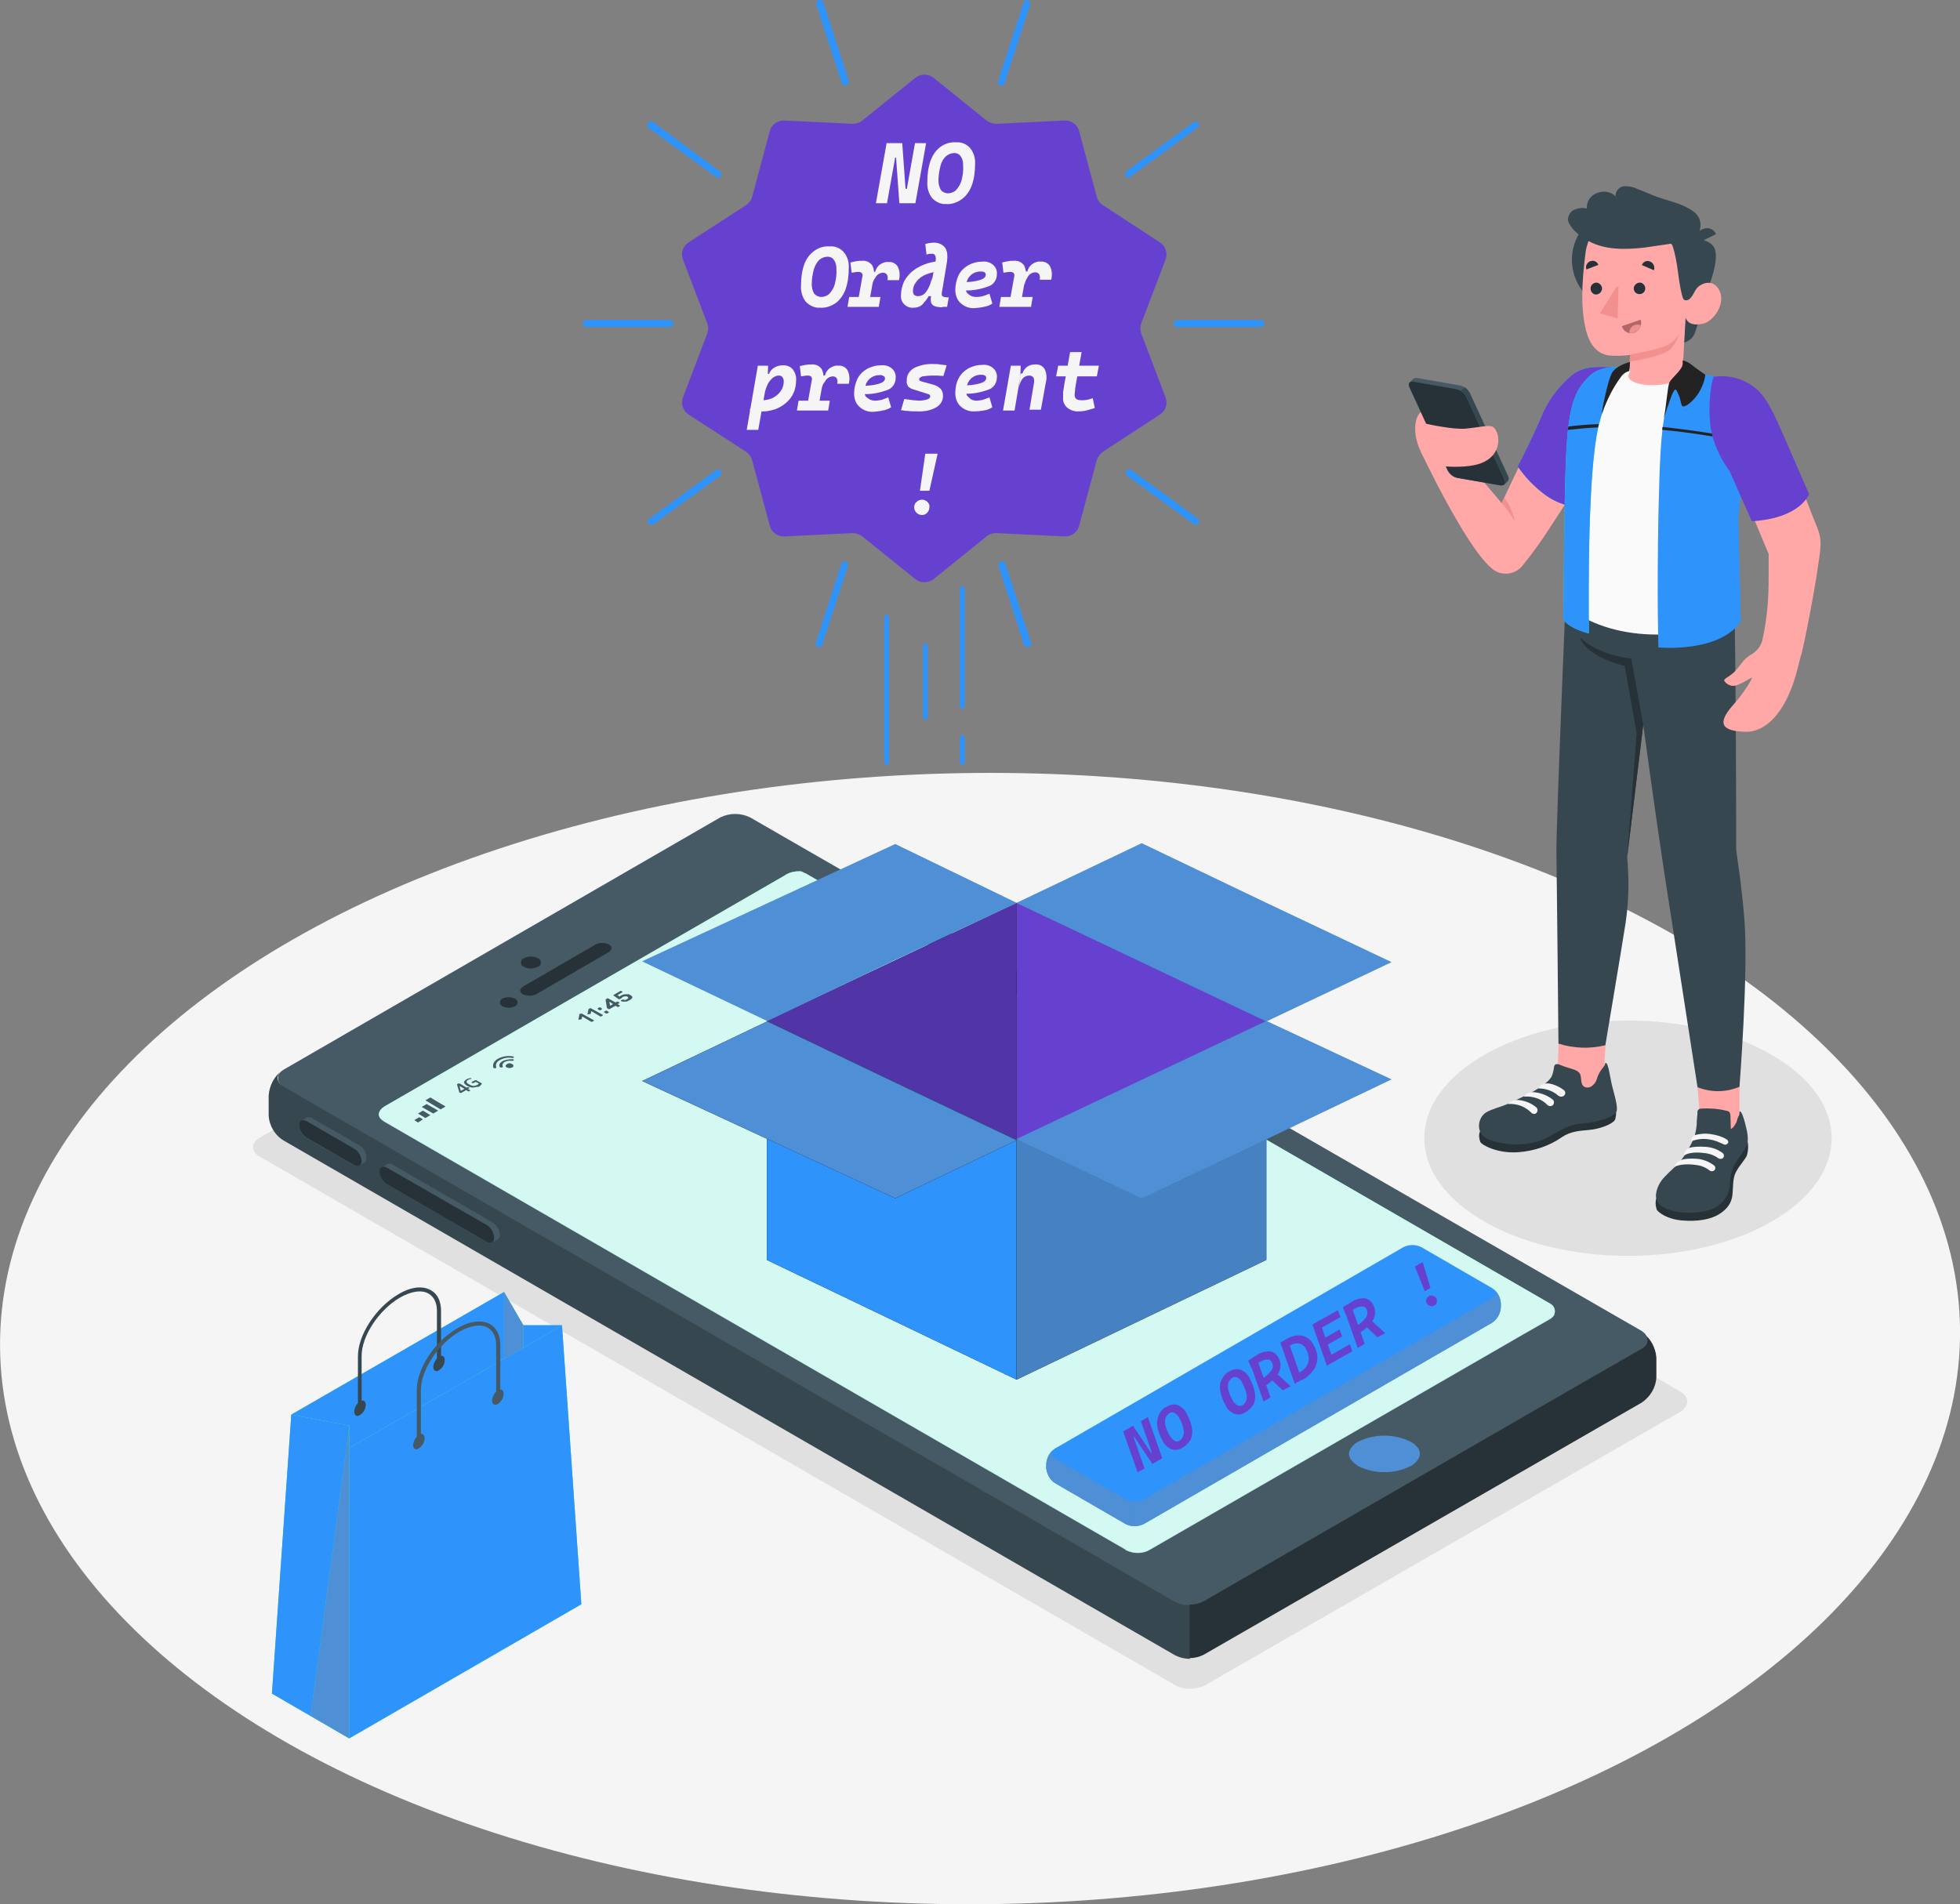 <?xml version="1.0" encoding="utf-8"?>
<!-- Generator: Adobe Illustrator 23.1.0, SVG Export Plug-In . SVG Version: 6.00 Build 0)  -->
<svg version="1.1" id="Layer_1" xmlns="http://www.w3.org/2000/svg" xmlns:xlink="http://www.w3.org/1999/xlink" x="0px" y="0px"
	 viewBox="0 0 476.4 462.9" style="enable-background:new 0 0 476.4 462.9;" xml:space="preserve">
<rect x="0" y="0" width="476.4" height="462.9" fill="#808080" stroke="none"/>
<style type="text/css">
	.st0{fill:#F5F5F5;}
	.st1{fill:#E0E0E0;}
	.st2{fill:#455A64;}
	.st3{fill:#37474F;}
	.st4{fill:#4E8FD6;}
	.st5{fill:#263238;}
	.st6{fill:#27DEBF;}
	.st7{opacity:0.8;fill:#FFFFFF;enable-background:new    ;}
	.st8{fill:#2F93FC;}
	.st9{opacity:0.9;fill:#4E8FD6;enable-background:new    ;}
	.st10{opacity:0.8;fill:#6641CF;enable-background:new    ;}
	.st11{fill:#6641CF;}
	.st12{opacity:0.6;}
	.st13{fill:#FFA8A7;}
	.st14{fill:#F28F8F;}
	.st15{fill:#FAFAFA;}
	.st16{fill:#B16668;}
	.st17{fill:#232323;}
	.st18{opacity:0.45;fill:#6641CF;enable-background:new    ;}
</style>
<g>
	<g id="Character">
		
			<ellipse id="Floor" transform="matrix(1 -9.250113e-03 9.250113e-03 1 -2.999 2.217)" class="st0" cx="238.2" cy="325.4" rx="238.2" ry="137.5"/>
		<path id="Shadow" class="st1" d="M409.9,339.8c0-0.1-0.1-0.2-0.2-0.3c0-0.1-0.1-0.1-0.1-0.2c0-0.1-0.1-0.1-0.2-0.2
			c-0.1-0.1-0.1-0.1-0.2-0.2c-0.2-0.2-0.4-0.3-0.6-0.5L185.9,210c-2.3-1.1-4.9-1.1-7.2,0L62.9,276.7c-0.1,0.1-0.3,0.2-0.4,0.3
			l-0.1,0.1c-0.2,0.2-0.4,0.4-0.6,0.7c0,0.1-0.1,0.1-0.1,0.2c0,0.1-0.1,0.2-0.1,0.3c0,0.1,0,0.1-0.1,0.2c0,0.1,0,0.2,0,0.4
			c0,0.1,0,0.2,0,0.3c0,0.1,0,0.2,0.1,0.3c0,0.1,0.1,0.2,0.1,0.3c0.3,0.5,0.7,1,1.3,1.3l222.7,128.6c0.7,0.4,1.4,0.6,2.1,0.7
			c1,0.2,1.9,0.2,2.9,0c0.2,0,0.3-0.1,0.5-0.1c0.4-0.1,0.9-0.2,1.3-0.4c0.1-0.1,0.3-0.1,0.4-0.2l115.9-66.7
			C410,341.9,410.4,340.8,409.9,339.8z"/>
		<ellipse id="Shadow-2" class="st1" cx="395.7" cy="276.7" rx="49.5" ry="28.6"/>
		<g id="Mobile">
			<path class="st2" d="M400.2,325c0-0.1-0.1-0.2-0.1-0.3l-0.1-0.2c0-0.1-0.1-0.1-0.1-0.2l-0.2-0.2c-0.2-0.2-0.4-0.3-0.6-0.5
				L182.3,198.7c-2.3-1.1-4.9-1.1-7.2,0L69,260c-0.2,0.1-0.3,0.2-0.4,0.3l-0.2,0.1c-0.2,0.2-0.4,0.4-0.6,0.7c0,0.1-0.1,0.1-0.1,0.2
				c-0.1,0.1-0.1,0.2-0.1,0.3c0,0.1,0,0.1,0,0.2c0,0.1,0,0.2,0,0.4c0,0.1,0,0.2,0,0.3c0,0.1,0,0.2,0.1,0.3c0,0.1,0.1,0.2,0.1,0.3
				c0.3,0.5,0.7,1,1.2,1.3l216.6,125.1c0.7,0.4,1.4,0.6,2.1,0.7c1,0.2,1.9,0.2,2.9,0c0.2,0,0.3,0,0.5-0.1c0.4-0.1,0.9-0.2,1.3-0.4
				l0.4-0.2L399,327.9C400.3,327.1,400.8,326,400.2,325z M376.9,320.6l-6.8,3.9l-90.5,52.2c-1.6,1-3.6,1.1-5.4,0.4
				c-0.3-0.1-0.5-0.2-0.7-0.4l-171.8-99.2l-8.3-4.8c-0.3-0.2-0.6-0.4-0.8-0.6c-0.9-0.9-0.6-2.1,0.8-2.9l97.2-56.2
				c1.1-0.7,2.4-1.1,3.8-1c0.3,0,0.6,0.1,0.9,0.3c0.2,0.1,0.3,0.1,0.5,0.2L376.9,317c1,0.6,1.3,1.8,0.8,2.8
				C377.5,320.1,377.2,320.4,376.9,320.6L376.9,320.6z"/>
			<path class="st3" d="M68.5,260.3c-1.9,1.4-3,3.6-3.2,6v4.8c0.1,2.5,1.5,4.9,3.7,6.2l216.6,125.1c0.8,0.4,1.7,0.7,2.6,0.8
				c0.3,0,0.6,0.1,1,0.1l0,0v-13.1l0,0c-0.5,0-1,0-1.5-0.1c-0.8-0.1-1.5-0.4-2.1-0.7L69,264.2C67.1,263.1,67,261.4,68.5,260.3z"/>
			<path class="st4" d="M342.9,350.5c-4-2-8.8-2-12.8,0c-0.8,0.4-1.4,1-1.9,1.8c-1.1,2,1,3.5,1.9,4.1c4,2,8.8,2,12.8,0
				c0.8-0.4,1.4-1,1.9-1.8C345.9,352.5,343.8,351,342.9,350.5z"/>
			<path class="st5" d="M130.8,235c0.6-0.2,0.8-0.8,0.6-1.4c-0.1-0.3-0.3-0.5-0.6-0.6c-1.1-0.6-2.4-0.6-3.5,0
				c-0.6,0.2-0.8,0.8-0.6,1.4c0.1,0.3,0.3,0.5,0.6,0.6C128.3,235.6,129.6,235.6,130.8,235z"/>
			<path class="st5" d="M125.2,244.6c0.5-0.2,0.7-0.8,0.5-1.3c-0.1-0.2-0.3-0.4-0.5-0.5c-1-0.5-2.1-0.5-3.1,0
				c-0.5,0.2-0.7,0.8-0.5,1.3c0.1,0.2,0.3,0.4,0.5,0.5C123.1,245.1,124.3,245.1,125.2,244.6z"/>
			<path class="st5" d="M130.5,241.6l17.4-10.1c0.9-0.6,1-1.4,0.1-1.9c-1.1-0.5-2.3-0.5-3.4,0.1l-17.4,10.1c-1,0.6-1,1.4-0.1,1.9
				C128.2,242.2,129.5,242.2,130.5,241.6z"/>
			<path class="st5" d="M399.4,324.1c1.5,1.2,1.3,2.8-0.5,3.8l-106.2,61.3c-1.1,0.6-2.3,0.9-3.6,0.9v13c1.2,0,2.5-0.3,3.6-0.9
				L399,341c2.1-1.4,3.5-3.7,3.6-6.2V330C402.4,327.7,401.3,325.5,399.4,324.1z"/>
			<path class="st2" d="M119.6,297.1c1.1,0.7,1.8,1.8,1.9,3.1c0,0.4-0.2,0.8-0.5,1.1c-0.2,0.1-1.1,0.6-1.3,0.8
				c-0.4,0.2-1,0.1-1.3-0.1l-24.2-14c-1.1-0.7-1.8-1.8-1.9-3.1c0-0.4,0.1-0.8,0.5-1.1l1.3-0.8c0.4-0.2,1-0.1,1.3,0.1L119.6,297.1z"
				/>
			<path class="st5" d="M118.3,297.8l-24.2-13.9c-1-0.6-1.9-0.2-1.9,0.9c0.1,1.3,0.8,2.4,1.9,3.1l24.2,14c1,0.6,1.8,0.2,1.8-0.9
				C120.1,299.7,119.4,298.5,118.3,297.8z"/>
			<path class="st2" d="M87.3,278.4c1.1,0.7,1.8,1.8,1.8,3.1c0,0.4-0.2,0.9-0.5,1.1c-0.2,0.1-1.1,0.6-1.3,0.8
				c-0.4,0.2-1,0.1-1.3-0.1l-11.4-6.6c-1.1-0.7-1.8-1.8-1.9-3.1c0-0.4,0.1-0.8,0.5-1.1c0.2-0.1,1.1-0.6,1.3-0.8
				c0.4-0.2,1-0.1,1.3,0.1L87.3,278.4z"/>
			<path class="st5" d="M86,279.2l-11.4-6.6c-1-0.6-1.9-0.2-1.9,0.9c0.1,1.3,0.8,2.4,1.9,3.1l11.4,6.6c1,0.6,1.9,0.2,1.9-0.9
				C87.8,281,87.1,279.8,86,279.2z"/>
		</g>
		<g id="Window">
			<path class="st6" d="M376.9,320.5l-6.8,3.9l-90.5,52.2c-0.2,0.1-0.5,0.3-0.7,0.4c-1.5,0.6-3.2,0.6-4.7,0
				c-0.3-0.1-0.5-0.2-0.7-0.4l-171.8-99.2l-8.3-4.8c-0.3-0.2-0.6-0.4-0.8-0.6c-0.9-0.9-0.6-2.1,0.8-3l97.2-56.1
				c1.1-0.8,2.4-1.1,3.8-1.1c0.3,0,0.6,0.1,0.9,0.3c0.2,0.1,0.3,0.1,0.5,0.2L376.9,317c1,0.6,1.3,1.9,0.7,2.8
				C377.4,320.1,377.2,320.3,376.9,320.5z"/>
			<path class="st7" d="M376.9,320.5l-6.8,3.9l-90.5,52.2c-0.2,0.1-0.5,0.3-0.7,0.4c-1.5,0.6-3.2,0.6-4.7,0
				c-0.3-0.1-0.5-0.2-0.7-0.4l-171.8-99.2l-8.3-4.8c-0.3-0.2-0.6-0.4-0.8-0.6c-0.9-0.9-0.6-2.1,0.8-3l97.2-56.1
				c1.1-0.8,2.4-1.1,3.8-1.1c0.3,0,0.6,0.1,0.9,0.3c0.2,0.1,0.3,0.1,0.5,0.2L376.9,317c1,0.6,1.3,1.9,0.7,2.8
				C377.4,320.1,377.2,320.3,376.9,320.5z"/>
			<path class="st2" d="M113.9,265.3c0,0-0.1,0-0.1,0l-0.5-0.3l-1.2,0.7c-0.1,0-0.1,0-0.2,0l-0.2-0.1l-0.1-0.1v-0.1l-0.5-1.7
				c0,0,0,0,0-0.1c0,0,0,0,0.1-0.1l0.2-0.1c0,0,0.1,0,0.1,0c0,0,0.1,0,0.2,0l1.7,1l0.3-0.1c0,0,0.1,0,0.1,0c0.1,0,0.1,0,0.1,0
				l0.1,0.1c0.1,0,0.1,0.1,0.1,0.1s0,0-0.1,0.1l-0.3,0.1l0.5,0.3c0.1,0,0.1,0.1,0.1,0.1s0,0-0.1,0.1l-0.2,0.1
				C114,265.4,114,265.4,113.9,265.3z M112.9,264.7l-1.2-0.7l0.3,1.2L112.9,264.7z"/>
			<path class="st2" d="M115,264.4c-0.5,0-1-0.2-1.4-0.4c-0.5-0.3-0.7-0.5-0.8-0.8s0.2-0.5,0.6-0.8c0.2-0.1,0.3-0.2,0.5-0.2
				c0.2-0.1,0.3-0.1,0.5-0.1c0,0,0.1,0,0.1,0l0,0l0.1,0.2c0,0,0,0,0,0h-0.1c-0.3,0-0.5,0.1-0.7,0.2c-0.3,0.2-0.4,0.3-0.4,0.5
				s0.2,0.4,0.6,0.6c0.3,0.2,0.6,0.3,1,0.4c0.3,0,0.6-0.1,0.9-0.2l0.3-0.2c0.1,0,0.1-0.1,0.2-0.2l-0.8-0.4l-0.5,0.3c0,0-0.1,0-0.1,0
				c-0.1,0-0.1,0-0.2,0l-0.1-0.1c0,0-0.1-0.1-0.1-0.1s0,0,0.1-0.1l0.8-0.4c0.1,0,0.1,0,0.2,0c0.1,0,0.1,0,0.2,0.1l1.1,0.6l0.1,0.1
				c0,0,0,0,0,0.1c-0.1,0.2-0.3,0.4-0.7,0.7C115.9,264.2,115.4,264.3,115,264.4z"/>
			<path class="st2" d="M124.5,258.7c0.4,0.2,0.4,0.6,0,0.8c-0.4,0.2-0.9,0.2-1.3,0c-0.4-0.2-0.4-0.5,0-0.8
				C123.6,258.4,124.1,258.4,124.5,258.7z"/>
			<path class="st2" d="M122.1,258c-0.7,0.4-0.9,1-0.6,1.4c0.1,0.1,0.2,0.2,0.4,0.1l0,0c0.2,0,0.4-0.1,0.3-0.3c-0.2-0.4,0-0.7,0.4-1
				c0.5-0.3,1.2-0.4,1.8-0.3c0.2,0,0.4,0,0.5-0.2l0,0c0-0.1-0.1-0.2-0.3-0.2C123.7,257.5,122.8,257.6,122.1,258z"/>
			<path class="st2" d="M121,257.4c-1,0.6-1.3,1.4-1.1,2.1c0,0.1,0.2,0.2,0.4,0.2l0,0c0.2,0,0.4-0.1,0.3-0.3
				c-0.2-0.6,0.1-1.3,0.9-1.7c0.9-0.5,2-0.7,3-0.5c0.2,0,0.4,0,0.4-0.2l0,0c0-0.1-0.1-0.2-0.3-0.2
				C123.4,256.6,122.1,256.8,121,257.4z"/>
			<path class="st2" d="M140.7,247.9c0,0-0.1,0-0.1,0c0,0,0,0,0-0.1l0.2-1v-0.1c0,0,0,0,0-0.1l0.4-0.2c0,0,0.1,0,0.1,0
				c0,0,0.1,0,0.1,0l2.9,1.6c0,0,0,0,0.1,0.1c0,0,0,0-0.1,0.1l-0.4,0.2c-0.1,0-0.2,0-0.2,0l-2.2-1.3l-0.1,0.6c0,0,0,0-0.1,0.1h-0.1
				L140.7,247.9z"/>
			<path class="st2" d="M142.9,246.6c0,0-0.1,0-0.1,0c0,0,0,0,0-0.1l0.2-1c0,0,0,0,0-0.1c0,0,0,0,0.1-0.1l0.3-0.2c0.1,0,0.2,0,0.2,0
				l2.9,1.6c0,0,0,0,0,0.1c0,0,0,0.1,0,0.1l-0.4,0.2c0,0-0.1,0-0.1,0c0,0-0.1,0-0.1,0l-2.2-1.3l-0.1,0.6l-0.1,0.1h-0.1L142.9,246.6z
				"/>
			<path class="st2" d="M145.7,244.9c0,0,0.1,0,0.1,0h0.1l0.4,0.3c0,0,0,0,0,0.1c0,0,0,0.1,0,0.1l-0.4,0.2c-0.1,0-0.2,0-0.2,0
				l-0.4-0.3c0,0,0,0,0-0.1s0-0.1,0-0.1L145.7,244.9z M147.3,245.7c0.1,0,0.2,0,0.2,0l0.4,0.3c0,0,0.1,0,0.1,0.1c0,0,0,0.1-0.1,0.1
				l-0.4,0.2c0,0-0.1,0-0.1,0h-0.1l-0.4-0.3c0,0-0.1,0-0.1-0.1c0,0,0-0.1,0.1-0.1L147.3,245.7z"/>
			<path class="st2" d="M150.3,244.8c0,0-0.1,0-0.1,0c0,0-0.1,0-0.1,0l-0.5-0.3l-1.4,0.8H148h-0.1l-0.3-0.2c0,0-0.1,0-0.1-0.1v-0.1
				l-0.3-1.8c0-0.1,0-0.1,0.1-0.2l0.3-0.2c0,0,0.1,0,0.1,0c0,0,0.1,0,0.1,0l1.8,1l0.4-0.2c0,0,0.1,0,0.1,0h0.1l0.3,0.2
				c0,0,0,0,0.1,0.1c0,0,0,0.1-0.1,0.1l-0.4,0.2l0.5,0.3c0,0,0.1,0,0.1,0.1s0,0-0.1,0.1L150.3,244.8z M149,244.1l-0.9-0.6l0.2,1
				L149,244.1z"/>
			<path class="st2" d="M149.1,242C149.1,242,149.1,242,149.1,242c0-0.1,0-0.1,0-0.1l1.7-1c0,0,0.1,0,0.1,0c0,0,0.1,0,0.1,0l0.3,0.2
				c0,0,0.1,0.1,0,0.1c0,0,0,0,0,0l-1.2,0.7l0.5,0.4c0-0.1,0.1-0.1,0.2-0.2l0.2-0.1c0.2-0.1,0.3-0.2,0.5-0.2
				c0.2-0.1,0.4-0.1,0.6-0.1c0.2,0,0.4,0,0.6,0c0.2,0,0.4,0.1,0.5,0.2c0.2,0.1,0.3,0.2,0.4,0.3c0.1,0.1,0.1,0.2,0.1,0.3
				c0,0.1-0.1,0.2-0.2,0.3c-0.1,0.1-0.2,0.2-0.4,0.3c-0.2,0.1-0.4,0.2-0.6,0.3c-0.2,0.1-0.4,0.1-0.6,0.1c-0.2,0-0.3,0-0.5,0
				c-0.1,0-0.3-0.1-0.4-0.1c0,0-0.1,0-0.1-0.1c0,0,0,0,0-0.1l0.4-0.2c0,0,0.1,0,0.1,0h0.1c0.1,0,0.2,0,0.3,0.1h0.2l0.2-0.1l0.2-0.1
				c0.2-0.1,0.3-0.2,0.3-0.3s-0.1-0.2-0.2-0.3c-0.1-0.1-0.3-0.1-0.5-0.1c-0.2,0-0.4,0.1-0.5,0.1c-0.1,0-0.1,0.1-0.2,0.1
				c0,0-0.1,0.1-0.1,0.1c0,0,0,0.1-0.1,0.1c0,0,0,0.1-0.1,0.1l-0.4,0.2h-0.1c0,0-0.1,0-0.1,0L149.1,242z"/>
			<polygon class="st2" points="101.6,272.9 100.7,272.3 101.9,271.6 102.8,272.1 			"/>
			<polygon class="st2" points="103.4,271.8 101.6,270.7 102.8,270 104.6,271.1 			"/>
			<polygon class="st2" points="105.3,270.7 102.5,269.1 103.7,268.4 106.5,270 			"/>
			<polygon class="st2" points="107.1,269.7 103.4,267.5 104.6,266.8 108.3,269 			"/>
			<path class="st2" d="M190.3,218.2c-0.2,0-0.5,0-0.7,0.1l-4.6,2.6c-0.3,0.2-0.2,0.5,0.2,0.7l1.7,1c0.2,0.1,0.5,0.2,0.8,0.2
				c0.1,0,0.2,0,0.4,0c0.1,0,0.2,0,0.4-0.1l4.6-2.6c0.3-0.2,0.2-0.5-0.2-0.7l-1.7-1C190.9,218.3,190.6,218.2,190.3,218.2z
				 M187.6,222.7c-0.1,0-0.2-0.1-0.4-0.1l-1.7-1c-0.3-0.2-0.4-0.4-0.1-0.6l4.6-2.6c0.1,0,0.1-0.1,0.2-0.1h0.1c0.1,0,0.2,0.1,0.3,0.1
				l1.7,1c0.3,0.2,0.4,0.4,0.1,0.5l-4.6,2.6C187.8,222.7,187.7,222.7,187.6,222.7z"/>
			<path class="st2" d="M186.6,220.7l2,1.1l-0.7,0.4c-0.1,0-0.2,0-0.2,0l-1.5-0.9c-0.2-0.1-0.3-0.3-0.1-0.4L186.6,220.7z"/>
			<polygon class="st2" points="186.9,220.5 187.8,220 189.8,221.2 188.9,221.7 			"/>
			<polygon class="st2" points="188.1,219.9 189,219.4 191,220.5 190.1,221 			"/>
			<path class="st2" d="M190.3,218.7l1.4,0.8c0.3,0.2,0.2,0.4-0.1,0.6l-0.3,0.2l-2-1.1l0.7-0.4C190.1,218.7,190.2,218.7,190.3,218.7
				z"/>
			<path class="st2" d="M191.3,218.3c0.3,0,0.6,0.1,0.9,0.2l0.3,0.2c0.4,0.2,0.5,0.4,0.4,0.5l-0.2,0.1l-1.6-0.9L191.3,218.3z"/>
			<polygon class="st2" points="178.6,225.9 182.1,222.8 184,225.5 181.6,224.8 			"/>
		</g>
		<path class="st8" d="M254.3,355.9v0.9c0.1,1.5,0.9,3,2.2,3.8l17.1,9.9c1.4,0.7,3,0.7,4.4,0l84.6-48.9c1.3-0.8,2.1-2.3,2.2-3.8
			v-0.9c-0.1-1.5-0.9-3-2.2-3.8l-17.1-9.9c-1.4-0.7-3-0.7-4.4,0l-84.6,48.9C255.2,352.9,254.4,354.3,254.3,355.9z"/>
		<path class="st4" d="M362.9,313.3c0.9,0.7,0.8,1.7-0.3,2.3l-84.6,48.9c-0.7,0.4-1.4,0.5-2.2,0.5v6c0.8,0,1.5-0.2,2.2-0.5
			l84.6-48.9c1.3-0.8,2.1-2.3,2.2-3.8V317C364.8,315.5,364.1,314.2,362.9,313.3z"/>
		<path class="st4" d="M256.2,352.3c-1.1,0.9-1.8,2.2-1.9,3.6v0.9c0.1,1.5,0.9,3,2.2,3.8l17.1,9.9c0.7,0.4,1.4,0.5,2.2,0.5V365
			c-0.8,0-1.5-0.2-2.2-0.5l-17.2-9.9C255.4,354,255.3,353,256.2,352.3z"/>
		<polygon class="st8" points="84.9,422.6 76.3,411.3 66.1,411.7 		"/>
		<polygon class="st6" points="84.9,422.6 141.3,390 136.6,322.2 84.9,352 		"/>
		<polygon class="st8" points="84.9,422.6 141.3,390 136.6,322.2 84.9,352 		"/>
		<polygon class="st6" points="84.9,352 84.9,346.6 70.8,343.9 122.5,314.1 127.2,322.2 136.6,322.2 		"/>
		<polygon class="st8" points="84.9,352 84.9,346.6 70.8,343.9 122.5,314.1 127.2,322.2 136.6,322.2 		"/>
		<polygon class="st6" points="122.5,314.1 122.5,330.4 127.2,327.6 127.2,322.2 		"/>
		<polygon class="st4" points="122.5,314.1 122.5,330.4 127.2,327.6 127.2,322.2 		"/>
		<polygon class="st6" points="136.6,322.2 127.2,322.2 127.2,327.6 		"/>
		<polygon class="st8" points="136.6,322.2 127.2,322.2 127.2,327.6 		"/>
		<polygon class="st6" points="70.8,343.9 66.1,411.7 84.9,422.6 84.9,352 84.9,346.6 		"/>
		<polygon class="st8" points="70.8,343.9 66.1,411.7 84.9,422.6 84.9,352 84.9,346.6 		"/>
		<polygon class="st6" points="84.9,346.6 75.5,417.1 84.9,422.6 		"/>
		<polygon class="st4" points="84.9,346.6 75.5,417.1 84.9,422.6 		"/>
		<path class="st3" d="M86.1,343.2c0,0.9,0.7,1.3,1.4,0.8c0.9-0.6,1.4-1.5,1.4-2.5c0-0.9-0.6-1.3-1.4-0.8
			C86.7,341.2,86.1,342.2,86.1,343.2z"/>
		<path class="st3" d="M105.3,332.3c0,0.9,0.7,1.3,1.4,0.8c0.9-0.6,1.4-1.5,1.4-2.5c0-0.9-0.7-1.3-1.4-0.8
			C105.9,330.4,105.4,331.3,105.3,332.3z"/>
		<path class="st3" d="M87.5,342.1c-0.3,0-0.5-0.2-0.5-0.5v-11.9c0-5.2,4.4-11.9,9.9-15.1c3-1.8,5.9-2.1,7.9-0.9
			c1.6,0.9,2.4,2.7,2.4,5v12c0,0.3-0.2,0.5-0.5,0.5s-0.5-0.2-0.5-0.5v-12c0-2-0.7-3.4-2-4.2c-1.7-1-4.2-0.6-6.9,0.9
			c-5.2,3-9.4,9.4-9.4,14.2v11.9C88,341.9,87.8,342.1,87.5,342.1z"/>
		<path class="st2" d="M100.4,351.3c0,0.9,0.7,1.3,1.4,0.8c0.9-0.6,1.4-1.5,1.4-2.5c0-0.9-0.7-1.3-1.4-0.8
			C101,349.4,100.5,350.3,100.4,351.3z"/>
		<path class="st2" d="M119.6,340.5c0,0.9,0.7,1.3,1.4,0.8c0.9-0.6,1.4-1.5,1.4-2.5c0-0.9-0.7-1.3-1.4-0.8
			C120.2,338.5,119.7,339.5,119.6,340.5z"/>
		<path class="st2" d="M101.8,350.3c-0.3,0-0.5-0.2-0.5-0.5v-11.9c0-5.2,4.4-11.9,9.9-15c3-1.8,5.9-2.1,7.9-1c1.6,0.9,2.5,2.7,2.5,5
			v12c0,0.3-0.2,0.5-0.5,0.5c-0.3,0-0.5-0.2-0.5-0.5c0,0,0,0,0,0V327c0-2-0.7-3.4-2-4.2c-1.7-1-4.2-0.6-6.9,0.9
			c-5.2,3-9.4,9.4-9.4,14.2v11.9C102.3,350.1,102.1,350.3,101.8,350.3z"/>
		<path class="st8" d="M404.9,99.6c1-4.2,3.1-7,4-9.2l8.8,1.2c3.2,1.5,7.4,5,7.1,8.6l-2.3,26.1l0.6,24.7c-5,7.8-20,6.4-20,6.4
			s-0.4-11.1,0-32.5C403.4,112.8,403.6,105,404.9,99.6z"/>
		<polygon points="186.4,248.2 186.4,306.3 247.1,335.4 247.1,277.1 		"/>
		<polygon class="st8" points="186.4,248.2 186.4,306.3 247.1,335.4 247.1,277.1 		"/>
		<polygon points="307.8,248.2 307.8,306.3 247.1,335.4 247.1,277.1 		"/>
		<polygon class="st9" points="307.8,248.2 307.8,306.3 247.1,335.4 247.1,277.1 		"/>
		<polyline points="216.8,262.7 186.4,248.2 247.1,219.5 247.1,277.1 216.8,262.7 		"/>
		<polyline class="st10" points="216.8,262.7 186.4,248.2 247.1,219.5 247.1,277.1 216.8,262.7 		"/>
		<polygon points="247.1,219.5 247.1,277.1 307.8,248.2 		"/>
		<polygon class="st11" points="247.1,219.5 247.1,277.1 307.8,248.2 		"/>
		<polygon class="st4" points="247.1,219.5 216.8,233.7 186.5,248.2 156.1,233.7 217.6,205.2 		"/>
		<g class="st12">
			<polygon class="st4" points="247.1,219.5 216.8,233.7 186.5,248.2 156.1,233.7 217.6,205.2 			"/>
		</g>
		<polygon class="st4" points="338.2,233.9 307.8,219.5 277.5,205 247.1,219.5 307.8,248.3 		"/>
		<g class="st12">
			<polygon class="st4" points="338.2,233.9 307.8,219.5 277.5,205 247.1,219.5 307.8,248.3 			"/>
		</g>
		<polygon points="247.1,277.2 216.8,262.8 186.5,248.3 156.1,262.8 217.6,291.3 		"/>
		<polygon class="st4" points="338.2,262.4 307.9,276.9 277.5,291.3 247.1,276.9 307.8,248.2 		"/>
		<g class="st12">
			<polygon class="st4" points="338.2,262.4 307.9,276.9 277.5,291.3 247.1,276.9 307.8,248.2 			"/>
		</g>
		<polygon class="st4" points="247.1,277.2 216.8,262.8 186.5,248.3 156.1,262.8 217.6,291.3 		"/>
		<path class="st8" d="M215.5,186c-0.3,0-0.6-0.5-0.6-1v-34.6c0-0.6,0.3-1,0.6-1s0.6,0.5,0.6,1v34.6
			C216.1,185.5,215.8,186,215.5,186z"/>
		<path class="st8" d="M233.9,186c-0.3,0-0.6-0.5-0.6-1v-5.4c0-0.6,0.3-1,0.6-1s0.6,0.5,0.6,1v5.4C234.4,185.5,234.2,186,233.9,186z
			"/>
		<path class="st8" d="M233.9,172.4c-0.3,0-0.6-0.5-0.6-1v-28c0-0.6,0.3-1,0.6-1s0.6,0.5,0.6,1v28
			C234.4,171.9,234.2,172.4,233.9,172.4z"/>
		<path class="st8" d="M224.9,175.1c-0.3,0-0.6-0.5-0.6-1v-16.8c0-0.6,0.3-1,0.6-1s0.6,0.5,0.6,1V174
			C225.5,174.6,225.2,175.1,224.9,175.1z"/>
		<path class="st8" d="M249.7,157.3c-0.4,0-0.7-0.2-0.8-0.6l-6.2-19.1c-0.1-0.5,0.1-0.9,0.6-1.1c0.5-0.1,0.9,0.1,1.1,0.6l6.2,19.1
			c0.1,0.5-0.1,1-0.6,1.1C249.9,157.3,249.8,157.3,249.7,157.3z"/>
		<path class="st8" d="M205.4,20.8c-0.4,0-0.7-0.2-0.8-0.6l-6.2-19.1c-0.1-0.4,0.1-0.9,0.6-1.1c0.4-0.1,0.9,0.1,1.1,0.5c0,0,0,0,0,0
			l6.2,19.1c0.1,0.4-0.1,0.9-0.6,1.1C205.6,20.8,205.5,20.8,205.4,20.8z"/>
		<path class="st8" d="M290.6,127.6c-0.2,0-0.4-0.1-0.5-0.2l-16.2-11.8c-0.3-0.3-0.4-0.9,0-1.2c0.3-0.3,0.7-0.3,1-0.2l16.2,11.8
			c0.4,0.3,0.5,0.8,0.2,1.2c0,0,0,0,0,0C291.2,127.4,290.9,127.6,290.6,127.6z"/>
		<path class="st8" d="M174.5,43.2c-0.2,0-0.4-0.1-0.5-0.2l-16.2-11.8c-0.4-0.2-0.6-0.7-0.4-1.2c0.2-0.4,0.7-0.6,1.2-0.4
			c0.1,0,0.1,0.1,0.2,0.1L175,41.7c0.4,0.3,0.5,0.8,0.2,1.2c0,0,0,0,0,0C175,43.1,174.8,43.2,174.5,43.2z"/>
		<path class="st8" d="M306.3,79.5h-20.1c-0.5,0.1-0.9-0.3-0.9-0.8c-0.1-0.5,0.3-0.9,0.8-0.9c0.1,0,0.1,0,0.2,0h20.1
			c0.5,0,0.9,0.4,0.9,0.9S306.7,79.5,306.3,79.5L306.3,79.5z"/>
		<path class="st8" d="M162.7,79.5h-20.1c-0.5,0.1-0.9-0.3-0.9-0.8c-0.1-0.5,0.3-0.9,0.8-0.9c0.1,0,0.1,0,0.2,0h20.1
			c0.5,0,0.9,0.4,0.9,0.9S163.2,79.5,162.7,79.5L162.7,79.5z"/>
		<path class="st8" d="M274.4,43.2c-0.5,0-0.9-0.4-0.9-0.9c0-0.3,0.1-0.5,0.3-0.7l16.2-11.8c0.3-0.3,0.9-0.3,1.2,0s0.3,0.9,0,1.2
			c-0.1,0.1-0.1,0.1-0.2,0.1l-16.2,11.8C274.8,43.2,274.6,43.2,274.4,43.2z"/>
		<path class="st8" d="M158.3,127.6c-0.3,0-0.5-0.1-0.7-0.3c-0.3-0.4-0.2-0.9,0.2-1.2c0,0,0,0,0,0l16.2-11.8
			c0.4-0.3,0.9-0.3,1.2,0.1c0.3,0.4,0.3,0.9-0.1,1.2c0,0-0.1,0.1-0.1,0.1l-16.2,11.8C158.6,127.5,158.5,127.6,158.3,127.6z"/>
		<path class="st8" d="M243.5,20.8c-0.1,0-0.2,0-0.3,0c-0.4-0.1-0.7-0.6-0.6-1.1c0,0,0,0,0,0l6.2-19.1c0.2-0.4,0.7-0.6,1.1-0.5
			c0.4,0.2,0.6,0.6,0.5,1l-6.2,19.1C244.2,20.6,243.9,20.8,243.5,20.8z"/>
		<path class="st8" d="M199.2,157.3c-0.1,0-0.2,0-0.3,0c-0.5-0.1-0.7-0.6-0.6-1.1c0,0,0,0,0,0l6.2-19.1c0.1-0.5,0.6-0.7,1-0.6
			c0.5,0.1,0.7,0.6,0.6,1c0,0,0,0.1,0,0.1l-6.2,19C199.9,157.1,199.6,157.3,199.2,157.3z"/>
		<path class="st11" d="M276.5,357.9L273,348l1.7-1l3.5,10L276.5,357.9z M280.1,355.9l-4.4-6.6l-0.7,0.4l-0.8-2.4l1.2-0.7l4.4,6.6
			l0.5-0.3l0.8,2.4L280.1,355.9z M280.8,355.5l-3.5-10l1.7-1l3.5,10L280.8,355.5z"/>
		<path class="st11" d="M287.3,352c-0.8,0.5-1.7,0.6-2.6,0.3c-0.9-0.4-1.7-1.1-2.1-2c-0.6-1.1-1.1-2.3-1.3-3.5c-0.2-1,0-2,0.4-2.9
			c0.4-0.9,1.1-1.6,2-2c0.8-0.5,1.7-0.6,2.6-0.3c0.9,0.4,1.7,1.1,2.1,2c0.6,1.1,1.1,2.3,1.3,3.5c0.2,1,0.1,2-0.3,2.9
			C288.8,350.9,288.1,351.6,287.3,352z M286.6,350.3c0.5-0.3,0.8-0.7,1-1.2c0.2-0.6,0.2-1.3,0-1.9c-0.2-0.9-0.5-1.7-1-2.5
			c-0.2-0.5-0.6-0.9-1.1-1.2c-0.4-0.2-0.9-0.2-1.2,0c-0.5,0.3-0.8,0.7-1,1.2c-0.2,0.6-0.2,1.3,0,1.9c0.2,0.9,0.6,1.7,1,2.4
			c0.3,0.5,0.7,0.9,1.1,1.2C285.8,350.5,286.2,350.5,286.6,350.3L286.6,350.3z"/>
		<path class="st11" d="M302.6,343.4c-0.8,0.5-1.7,0.6-2.6,0.3c-0.9-0.4-1.7-1.1-2.1-2c-0.6-1.1-1.1-2.3-1.3-3.5
			c-0.2-1-0.1-2,0.4-2.9c0.4-0.9,1.1-1.6,2-2c0.8-0.5,1.7-0.6,2.6-0.3c0.9,0.4,1.7,1.1,2.1,2c0.6,1.1,1.1,2.3,1.3,3.5
			c0.2,1,0.1,2-0.3,2.9C304.1,342.3,303.4,343,302.6,343.4z M301.9,341.7c0.5-0.3,0.8-0.7,1-1.2c0.2-0.6,0.2-1.3,0-1.9
			c-0.2-0.9-0.6-1.7-1-2.5c-0.2-0.5-0.6-0.9-1.1-1.2c-0.4-0.2-0.8-0.2-1.2,0c-0.5,0.3-0.8,0.7-1,1.2c-0.2,0.6-0.2,1.3,0,1.9
			c0.2,0.9,0.6,1.7,1,2.4c0.2,0.5,0.7,0.9,1.1,1.2C301.1,341.8,301.5,341.8,301.9,341.7z"/>
		<path class="st11" d="M306.4,337.5l-0.7-1.7l0.7-0.4c1-0.5,1.9-1.3,2.6-2.2c0.5-0.6,0.5-1.5,0.1-2.1c-0.2-0.4-0.6-0.6-1-0.6
			c-0.6,0-1.2,0.2-1.7,0.5c-0.8,0.4-1.5,0.9-2.3,1.5l-0.7-1.7c0.7-0.5,1.4-1,2.1-1.4c0.9-0.6,2-0.9,3.1-0.9c0.9,0.1,1.7,0.7,2.1,1.5
			c0.7,1.1,0.7,2.5,0.1,3.7c-0.9,1.5-2.3,2.7-3.9,3.5L306.4,337.5z M307.1,340.7l-3.5-10l1.7-1l3.5,10L307.1,340.7z M311.8,338
			l-3.5-3.3l1.8-1l3.6,3.3L311.8,338z"/>
		<path class="st11" d="M316.3,335.5l-0.7-1.7l0.3-0.2c0.7-0.4,1.3-0.9,1.7-1.5c0.4-0.6,0.5-1.3,0.5-2c-0.1-0.8-0.3-1.6-0.7-2.2
			c-0.3-0.7-0.9-1.1-1.6-1.3c-0.8-0.1-1.6,0.1-2.3,0.5c-0.4,0.2-0.8,0.5-1.2,0.9l-1-1.5c0.5-0.4,0.9-0.7,1.5-1
			c1.1-0.7,2.4-1,3.7-0.8c1.2,0.3,2.1,1,2.7,2.1c0.6,1,1,2.1,1,3.3c0,1-0.3,2.1-0.9,2.9c-0.7,1-1.6,1.8-2.6,2.4L316.3,335.5z
			 M314.7,336.4l-3.5-10l1.7-1l3.5,10L314.7,336.4z"/>
		<path class="st11" d="M319.6,323.7L319,322l6.2-3.5l0.6,1.7L319.6,323.7z M322.5,332l-3.5-10l1.7-1l3.5,10L322.5,332z
			 M321.1,327.8l-0.6-1.7l5.1-2.9l0.6,1.7L321.1,327.8z M322.5,332l-0.6-1.7l6.2-3.5l0.6,1.7L322.5,332z"/>
		<path class="st11" d="M329.4,324.6l-0.7-1.7l0.7-0.4c1-0.5,2-1.3,2.6-2.2c0.4-0.6,0.5-1.5,0.1-2.1c-0.2-0.4-0.6-0.6-1-0.6
			c-0.6,0-1.2,0.2-1.7,0.5c-0.8,0.4-1.5,0.9-2.3,1.5l-0.7-1.7c0.7-0.5,1.4-1,2.1-1.4c0.9-0.6,2-0.9,3.1-0.9c0.9,0.1,1.7,0.7,2.1,1.5
			c0.7,1.1,0.7,2.5,0.1,3.7c-0.9,1.5-2.3,2.7-3.9,3.5L329.4,324.6z M330,327.7l-3.5-10l1.7-1l3.5,10L330,327.7z M334.8,325.1
			l-3.5-3.3l1.8-1l3.6,3.3L334.8,325.1z"/>
		<path class="st11" d="M346.3,313.9l-2.4-6l1.9-1.1l1.9,6.3L346.3,313.9z M348.6,317.4c-0.3,0.2-0.7,0.2-1,0.1
			c-0.3-0.1-0.6-0.3-0.8-0.6c-0.2-0.3-0.2-0.7-0.1-1c0.1-0.3,0.3-0.6,0.6-0.8c0.3-0.2,0.7-0.2,1-0.1c0.3,0.1,0.6,0.3,0.8,0.6
			c0.2,0.3,0.2,0.7,0.1,1C349.2,316.9,349,317.2,348.6,317.4L348.6,317.4z"/>
		<path class="st13" d="M375.6,99.9c-2.9,6.3-7.9,16.6-10.6,22.4l-10.7-12.6h-9c0,0,10.8,23,17.2,28.4c2,1.9,5.3,1.8,7.2-0.2
			c0.1-0.1,0.1-0.1,0.2-0.2c2.6-3.2,5-6.5,7.2-10c5.1-7.9,7.4-11.3,7.4-11.3l6.4-27C385.4,88.9,379.6,91.2,375.6,99.9z"/>
		<path class="st6" d="M392,89.3c-3.4-0.1-7.1-0.6-10.4,2.3c-3.1,2.7-5.6,6.2-7.1,10c-2.2,5.2-5.6,11.8-5.6,11.8
			c1.8,2.6,3.9,4.8,6.4,6.7c2.2,1.7,4.9,2.8,7.7,3.2L392,89.3z"/>
		<path class="st11" d="M392,89.3c-3.4-0.1-7.1-0.6-10.4,2.3c-3.1,2.7-5.6,6.2-7.1,10c-2.2,5.2-5.6,11.8-5.6,11.8
			c1.8,2.6,3.9,4.8,6.4,6.7c2.2,1.7,4.9,2.8,7.7,3.2L392,89.3z"/>
		<path class="st14" d="M365,122.3c1.2,1.4,2.3,2.9,3.3,4.5c0,0-1.1-4.2-2.7-5.7L365,122.3z"/>
		<path class="st2" d="M342.6,93L342.6,93l0.9-0.9l0,0c0.3-0.2,0.6-0.3,1-0.2l10.3,1.8c1.1,0.2,2,0.9,2.5,1.9l9.3,20.2
			c0.2,0.3,0.2,0.8,0,1.1l0,0l-0.9,0.9l0,0c-0.3,0.2-0.6,0.3-1,0.2l-10.4-1.8c-1.1-0.2-2-0.9-2.5-1.9l-9.3-20.2
			C342.3,93.6,342.4,93.2,342.6,93z"/>
		<path class="st5" d="M365.7,116.7l-9.3-20.2c-0.5-1-1.4-1.7-2.5-1.9l-10.3-1.8c-1-0.2-1.4,0.4-1,1.3l9.3,20.2
			c0.5,1,1.4,1.7,2.5,1.9l10.3,1.8C365.6,118.1,366.1,117.5,365.7,116.7z"/>
		<path class="st3" d="M355.1,95c0.6,0.3,1,0.8,1.3,1.4l9.3,20.2c0.2,0.3,0.2,0.7,0,1.1l0.8-0.9l0,0c0.2-0.3,0.2-0.8,0-1.1
			l-9.3-20.2c-0.3-0.5-0.7-1-1.2-1.3L355.1,95z"/>
		<path class="st13" d="M347.5,113c-4.3-4.9-4.2-11.1-2.2-12.8l1.3,2.8c0,0,6.5,1.5,9.7,1.2s5.7-1,6.6-0.4c1.8,1.3,2.4,6.8-2.9,8.8
			C355.6,114.3,347.5,113,347.5,113z"/>
		<g id="Botom">
			<path class="st13" d="M422.8,274.3c-2.8,1.5-6.1,1.4-9.4,0l-1.4-17.9l10.8,1.4V274.3z"/>
			<path class="st13" d="M389.7,263.6c-2.3,5-6.5,3.6-11.3,0.4l0.8-18h11.5L389.7,263.6z"/>
			<path class="st5" d="M402.6,291.3c-0.3,0.9-0.2,1.9,0.1,2.8c0.4,0.6,2.4,2.3,6.2,2.6c3.6,0.3,6.8-0.2,8.9-1.5s3.1-2.8,3.3-4.8
				s0-4,0.9-5.6s2.3-3.1,2.6-3.9c0.4-1.4,0.4-2.8,0-4.1L402.6,291.3z"/>
			<path class="st3" d="M412.4,273.5c-0.1,0.8-0.2,1.5-0.4,2.3c-0.5,1.6-1.3,3.1-2.2,4.5c-0.4,0.7-0.9,1.4-1.5,2.1
				c-1.1,1.3-2.4,2.3-3.6,3.6c-1.2,1.2-2,2.7-2.2,4.4c-0.2,2.8,2.9,3.8,5.2,4.2c2.5,0.4,5.1,0.3,7.6-0.4c2.7-0.7,4.7-2.9,5.1-5.6
				c0.1-0.8,0.1-1.6,0.2-2.4c0.3-1.8,1.1-3.5,2.2-4.9c0.6-0.8,1.2-1.7,1.7-2.7c0.7-1.7,0.1-3.7-0.3-5.4c-0.4-1.5-0.9-3.2-1.4-3
				c0,0.3,0,0.6-0.1,0.9c-0.2,0.3-0.3,0.6-0.4,0.9c-0.1,0.4-0.2,0.8-0.4,1.1c-0.3,0.6-0.7,1.1-1.2,1.4c0-1.1-0.1-2.1-0.1-3.2
				c0-0.3-0.1-0.7-0.2-0.9c-0.2-0.2-0.6-0.4-0.9-0.4c-2-0.5-4-0.6-6-0.5c-0.3,0-0.6,0.1-0.8,0.4c-0.1,0.2-0.2,0.5-0.1,0.7
				C412.5,271.6,412.4,272.5,412.4,273.5z"/>
			<path class="st0" d="M409.4,280.9c1-0.8,3.4-0.8,4.7-0.6c1.3,0.1,2.5,0.5,3.6,1.3c0.3,0.2,0.8,0.2,1.1-0.1l0,0
				c0.3-0.3,0.3-0.8,0-1.1c0,0-0.1-0.1-0.1-0.1c-1.2-0.9-2.6-1.4-4.1-1.5c-3.1-0.2-4.1,0.3-4.1,0.3S409.1,279.9,409.4,280.9z"/>
			<path class="st0" d="M407,283.7c1.3-0.8,3.9-0.7,5.1-0.5c1.3,0.1,2.5,0.6,3.5,1.4c0.3,0.2,0.8,0.2,1.1-0.1l0,0
				c0.3-0.3,0.3-0.8,0-1.1c0,0-0.1-0.1-0.1-0.1c-1.2-0.9-2.7-1.5-4.2-1.6c-3.1-0.2-4,0.4-4,0.4C407.8,282.3,407.2,283,407,283.7z"/>
			<path class="st0" d="M415.8,275.7c-1.3-0.2-2.7-0.1-4,0.3c-0.6,0.3-0.9,1.2-0.6,1.4c1.1-0.4,2.3-0.6,3.5-0.5
				c1.2,0.1,2.3,0.4,3.4,0.9c0.3,0.1,0.6,0.3,0.9,0.4c0.4,0.2,0.8,0,1-0.3l0,0c0.2-0.3,0-0.7-0.3-0.9
				C418.6,276.3,417.2,275.9,415.8,275.7z"/>
			<path class="st5" d="M359.7,275.1c-0.3,0.8-0.2,1.7,0.1,2.5c0.3,0.7,4.1,2.9,9.3,2.5c3.8-0.3,7.5-1.5,10.6-3.7
				c2-1.3,4-1.5,6.5-1.7s5.9-1.4,6.4-2.6c0.3-1.1,0.3-2.2-0.1-3.2L359.7,275.1z"/>
			<path class="st3" d="M380.3,259.3l-1.3-0.5c-0.2-0.1-0.5-0.1-0.8-0.1c-0.3,0.1-0.5,0.5-0.5,0.9c-0.1,0.8-0.3,1.5-0.6,2.2
				c-0.4,0.6-0.9,1.1-1.4,1.5c-1.3,1-2.6,1.9-4.1,2.6c-1.7,0.9-3.3,1.6-5,2.4s-4.1,1.3-5.5,2.2c-2,1.4-2.3,4.8,0,6.1
				c2,1.2,7.2,2.4,12.7,0.9c3-0.8,6.3-4,10.2-4.3c2.5-0.2,7.2-0.9,8.8-2.8c0.6-0.8-0.2-3.5-0.8-5.8c-0.7-2.5-1-6.4-1.8-6.2
				c-0.1,0.8-0.8,1.3-1.2,2c-0.4,0.6-0.7,1.3-0.9,2c-0.2,0.7-0.7,1.3-1.3,1.7c-0.6,0.4-1.4,0.4-2-0.1c-0.7-0.8-0.3-2.1-0.8-3
				c-0.4-0.6-1.1-0.9-1.8-1.1L380.3,259.3z"/>
			<path class="st0" d="M373.9,264.6c0.4-0.7,1.1-1.2,1.8-1.2c1.1-0.2,3.1,0.6,4.4,1.6c0.4,0.3,0.5,0.9,0.1,1.3
				c-0.1,0.1-0.2,0.2-0.3,0.2l0,0c-0.3,0.2-0.8,0.1-1.1-0.1C377.5,265.2,375.7,264.6,373.9,264.6z"/>
			<path class="st0" d="M370.4,266.6c0.5-0.7,1.3-1.1,2.2-1.1c1.7,0.1,3.4,0.7,4.8,1.8c0.4,0.3,0.4,0.9,0.1,1.3
				c-0.1,0.1-0.2,0.2-0.3,0.2l0,0c-0.3,0.2-0.7,0.1-1-0.1C374.7,267.1,372.5,266.4,370.4,266.6z"/>
			<path class="st0" d="M366.5,268.4c0.6-0.6,1.4-1,2.3-1c1.7,0.1,3.3,0.7,4.6,1.8c0.4,0.3,0.4,0.9,0.1,1.3
				c-0.1,0.1-0.1,0.1-0.2,0.2l0,0c-0.3,0.2-0.7,0.1-1-0.1C370.8,269,368.6,268.2,366.5,268.4z"/>
			<path class="st3" d="M421.4,139.4c0.6,19.6,0.6,67,0.6,67c0.2,2.4,1.2,7.4,2,17.2c1,12.7-1.2,40.6-1.2,40.6
				c-3.3,1.4-7,1.4-10.2,0.1l-8.1-52.3c-1.7-11-5.1-35.8-5.1-35.8l-3.9,32.2c0.5,5.4,0.4,10.8-0.4,16.1c-0.9,5.8-4.9,29.6-4.9,29.6
				c-3.7,0.9-7.7,0.8-11.4-0.4c0,0-0.4-41.2-0.5-46.5c-0.1-6.1,2.7-72.5,2.7-72.5L421.4,139.4z"/>
			<path class="st5" d="M399.4,176.2l-2.9-16.1c0,0-8-0.7-12.5-5.2c0,0,0.8,4.4,10.9,7l2.9,16.3l-2.3,30.2L399.4,176.2z"/>
		</g>
		<path class="st15" d="M382.1,104.4c0.9-6.3,1.7-14.7,11.4-15.1l12.6,0.6c3.1,0.8,15.1,2.2,15.1,2.2l0.2,27.2
			c0,0,0.8,19.6,0.5,30.2c-9,5.7-28.5,7.6-40.8-1.8C380.8,139.1,381.3,110.6,382.1,104.4z"/>
		<path class="st3" d="M383.7,57c-3.4,6-1.3,13.5,4.6,16.9c0.3,0.2,0.6,0.3,0.9,0.4l-2.2,1.6l22.6,2l-0.3,5.4c1-0.3,1.9-0.9,2.4-1.8
			c0.8-1.4,3-10.3,3-10.3c2.1-4.9,3.2-9.9,1.6-11.5c-0.6-0.7-1.4-1.1-2.2-1.3l3-1.5c-0.5-1.2-2-1.8-3.2-1.2c0,0-0.1,0-0.1,0
			c-0.3,0.1-0.5,0.3-0.7,0.5c0.1-0.3,0.1-0.7,0.2-1c0.1-1-0.1-2-0.7-2.8c-0.4-0.6-1-1-1.6-1.4c-2.5-1.6-5.6-2.2-8.4-3.2
			c-1.6-0.6-3.1-1.3-4.7-1.9c-1-0.5-2.2-0.7-3.3-0.6c-1.2,0.2-2,1.3-1.9,2.4c-1.3-1.2-3.1-1.4-4.7-0.7c-1.5,0.6-2.4,2.1-2.3,3.7
			c-1-0.3-2.1-0.1-3.1,0.3c-1,0.5-1.5,1.5-1.5,2.5C381.4,54.8,382.5,56,383.7,57z"/>
		<path class="st13" d="M399.6,60.2c2.1-0.3,4.1-0.6,6.2-0.9c0.2-0.1,0.4,0,0.5,0.1c0.1,0.1,0.2,0.2,0.2,0.3c1.4,4,1.3,8.3,2.4,12.3
			c0.1,0.4,0.3,1,0.8,1c0.8,0.1,1.3-0.6,1.7-1.2l0.8-1.4c0.2-0.3,0.4-0.5,0.6-0.7c1-0.9,3.8-2,5.2,1.1s-1.5,7.2-3.8,7.8
			c-4,1.1-4.5-1.4-4.5-1.4l-0.8,14.2c-3.5,3.7-15.1,2.4-12.8-0.8l0.1-4.3c-1.8,0.2-3.5,0.3-5.3,0.1c-2.9-0.5-4.6-2.9-5.4-6.1
			c-1.3-5.1-1.1-11.3-0.1-19c0.1-0.9,0.4-1.8,0.7-2.7C390.1,60.8,395,60.7,399.6,60.2z"/>
		<path class="st14" d="M396.2,86.2c0,0,6.5-1.1,8.8-2.2c1.4-0.6,2.5-1.7,3.2-3c-0.4,1.3-1,2.5-1.9,3.6c-1.7,2.1-10.2,3.3-10.2,3.3
			L396.2,86.2z"/>
		<path class="st5" d="M397.1,70.1c0,0.8,0.6,1.4,1.4,1.4c0.8,0,1.4-0.6,1.4-1.4c0-0.7-0.6-1.4-1.3-1.4
			C397.8,68.7,397.1,69.4,397.1,70.1C397.1,70.1,397.1,70.1,397.1,70.1z"/>
		<path class="st5" d="M399,64.4l3,1.3c0.3-0.8-0.1-1.8-0.9-2.1c-0.8-0.4-1.7,0-2,0.8C399.1,64.3,399.1,64.3,399,64.4z"/>
		<path class="st16" d="M398.8,77.7l-4.6,1.6c0.4,1.3,1.7,2,2.9,1.6c0,0,0,0,0.1,0C398.5,80.4,399.2,79,398.8,77.7z"/>
		<path class="st14" d="M397.2,80.8c0.8-0.3,1.4-0.9,1.6-1.7c-1-0.5-2.2,0-2.6,1c-0.1,0.2-0.2,0.5-0.2,0.8
			C396.4,81,396.8,81,397.2,80.8z"/>
		<path class="st5" d="M385.6,65.5l2.9-1.1c-0.3-0.8-1.1-1.2-1.9-0.9c0,0-0.1,0-0.1,0C385.7,63.9,385.3,64.7,385.6,65.5z"/>
		<path class="st5" d="M386.6,70.1c0,0.8,0.6,1.5,1.3,1.5c0,0,0,0,0,0c0.8,0,1.4-0.6,1.5-1.4c0-0.8-0.6-1.4-1.3-1.5c0,0,0,0,0,0
			C387.2,68.7,386.6,69.4,386.6,70.1z"/>
		<path class="st14" d="M393.4,69.7l-0.2,7.7l-4.3-1.2l4-6.5C393,69.6,393.2,69.7,393.4,69.7z"/>
		<path class="st6" d="M380.6,112.2c0.3-8,1-15,3.9-18.7s4.5-4.4,11.6-4.3v0.5c-0.8,0.1-1.5,0.5-2,1.2c-2.4,3.7-4.3,7.7-5.4,12
			c-2,7.7-2.4,25-2.5,34.3s0,16.8,0,16.8s-4.7-1.1-6.2-3.4C380,150.4,380.2,120.2,380.6,112.2z"/>
		<path class="st8" d="M380.6,112.2c0.3-8,1-15,3.9-18.7s4.5-4.4,11.6-4.3v0.5c-0.8,0.1-1.5,0.5-2,1.2c-2.4,3.7-4.3,7.7-5.4,12
			c-2,7.7-2.4,25-2.5,34.3s0,16.8,0,16.8s-4.7-1.1-6.2-3.4C380,150.4,380.2,120.2,380.6,112.2z"/>
		<path class="st8" d="M404.9,99.6c1-4.2,3.1-7,4-9.2l8.8,1.2c3.2,1.5,7.4,5,7.1,8.6l-2.3,26.1l0.6,24.7c-5,7.8-20,6.4-20,6.4
			s-0.4-11.1,0-32.5C403.4,112.8,403.6,105,404.9,99.6z"/>
		<path class="st17" d="M404.4,101.7c0.6-2.7,0.9-7.8,1.4-8.8s3.1-3,3.2-4.4l0-0.9c0.8,0.2,1.6,0.6,2.2,1.1c0.8,0.7,3.3,2.4,3.3,2.4
			c-0.2,1.7-0.9,3.3-1.8,4.7c-1.4,2.1-3.4,3.4-3.8,2.9s-0.3-1.3-0.8-2.5c-0.7-1.5-0.8-2.1-1.5-0.7C406,96.7,404.4,101.7,404.4,101.7
			z"/>
		<path class="st17" d="M389.5,100.2c-0.7,2.3,1.2-7.9,2.4-9.7s4.3-2.5,4.3-2.5l-0.2,2.2c-0.8,0.2-1.5,0.7-2,1.4
			C392.1,94.2,390.6,97.1,389.5,100.2z"/>
		<path class="st17" d="M404.1,103.8c6.7,0.7,13.4,1.7,20,3.1l-0.1,0.7c-6.6-1.4-13.3-2.5-20-3.1L404.1,103.8z"/>
		<path class="st17" d="M381.2,103.7c2.2-0.3,4.7-0.5,7.4-0.6l-0.2,0.8c-2.7,0.1-5.1,0.4-7.3,0.6
			C381.1,104.2,381.2,103.9,381.2,103.7z"/>
		<path class="st13" d="M441.1,126.8c-9.4-23.8-11.4-31.2-18-34c-1.7-0.7-3.6-1.1-5.5-1.2c-1.6,3-4,14.5,3.8,22.5
			c0,0,5.7,14,8.5,20.6c-0.1,6.6,0.4,12.2-1.6,21.2c-0.4,1.2-1.2,2.3-2.3,3c-2.4,1.3-2.8,2.8-4.5,4.5c-1.4,1.3-2.6,1.6-2.4,2.1
			c0.6,1,1.9,1.5,3,1.1c1.3-0.5,2.5-1.2,3.7-1.9c0.2,0.3-2,3.8-4.3,6.4c-3.4,3.8-4.3,6.6,2.6,6.8c4.3,0.2,8.9-3.4,11.8-11.9
			c0.6-1.7,1.2-4.1,1.8-6.5c0.5-1,3.6-17.1,4.2-22C442.9,131.4,442.7,130.6,441.1,126.8z"/>
		<path class="st11" d="M416.5,91.6c2.9-0.4,5.8,0.1,8.3,1.5c3.7,2.2,5,4.2,9.5,14.6s5.4,12.4,5.4,12.4s-2,5.9-13.9,6.6l-5.4-12.2
			c0,0-4.4-5.5-4.8-12.4S416.5,91.6,416.5,91.6z"/>
		<path class="st18" d="M416.5,91.6c2.9-0.4,5.8,0.1,8.3,1.5c3.7,2.2,5,4.2,9.5,14.6s5.4,12.4,5.4,12.4s-2,5.9-13.9,6.6l-5.4-12.2
			c0,0-4.4-5.5-4.8-12.4S416.5,91.6,416.5,91.6z"/>
		<path class="st11" d="M171.9,78.6L166,63.1c-0.6-1.6,0-3.3,1.4-4.2l13.9-9c0.7-0.5,1.3-1.2,1.5-2l4.3-16c0.4-1.6,1.9-2.7,3.6-2.6
			l16.5,0.8c0.9,0,1.7-0.2,2.4-0.8l12.9-10.4c1.3-1,3.1-1,4.4,0l12.9,10.4c0.7,0.5,1.5,0.8,2.4,0.8l16.5-0.8c1.7-0.1,3.2,1,3.6,2.6
			l4.3,16c0.2,0.8,0.8,1.6,1.5,2l13.8,9c1.4,0.9,2,2.7,1.4,4.2l-5.9,15.5c-0.3,0.8-0.3,1.7,0,2.5l5.9,15.5c0.6,1.6,0,3.3-1.4,4.2
			l-13.8,9c-0.7,0.5-1.2,1.2-1.5,2l-4.3,16c-0.4,1.6-1.9,2.7-3.6,2.6l-16.5-0.8c-0.9,0-1.7,0.2-2.4,0.8l-12.9,10.4
			c-1.3,1-3.1,1-4.4,0l-12.9-10.4c-0.7-0.5-1.5-0.8-2.4-0.8l-16.5,0.8c-1.7,0.1-3.2-1-3.6-2.6l-4.3-16c-0.2-0.8-0.8-1.5-1.5-2
			l-13.9-9c-1.4-0.9-2-2.7-1.4-4.2l5.9-15.5C172.2,80.3,172.2,79.4,171.9,78.6z"/>
		<path class="st0" d="M212.9,49.4l2.6-14.6h2.7l-2.6,14.6H212.9z M218.6,49.4l-0.8-11.1h-1.1l0.7-3.5h1.9l0.8,11.1h0.7l-0.6,3.5
			H218.6z M219.8,49.4l2.6-14.6h2.7l-2.6,14.6H219.8z"/>
		<path class="st0" d="M230,49.6c-1.3,0.1-2.5-0.5-3.4-1.4c-0.9-1.1-1.3-2.6-1.2-4c0-1.8,0.2-3.5,0.8-5.2c0.5-1.3,1.3-2.5,2.4-3.3
			c1.1-0.8,2.4-1.2,3.8-1.1c1.3-0.1,2.5,0.4,3.4,1.4c0.9,1.1,1.3,2.5,1.2,3.9c0,1.8-0.2,3.5-0.8,5.2c-0.5,1.3-1.3,2.5-2.4,3.3
			C232.7,49.2,231.4,49.7,230,49.6z M230.4,47c0.7,0,1.5-0.3,2-0.8c0.6-0.7,1.1-1.5,1.3-2.3c0.3-1.2,0.5-2.4,0.4-3.7
			c0-0.8-0.1-1.5-0.6-2.2c-0.3-0.5-0.9-0.8-1.5-0.8c-0.8,0-1.5,0.3-2.1,0.8c-0.6,0.6-1.1,1.4-1.3,2.3c-0.3,1.2-0.5,2.4-0.5,3.6
			c0,0.8,0.2,1.6,0.6,2.3C229.1,46.7,229.8,47,230.4,47z"/>
		<path class="st0" d="M199.3,74.8c-1.3,0.1-2.5-0.5-3.4-1.4c-0.9-1.1-1.3-2.6-1.2-4c0-1.8,0.2-3.5,0.8-5.2c0.5-1.3,1.3-2.4,2.4-3.2
			c1.1-0.8,2.4-1.2,3.8-1.1c1.3-0.1,2.5,0.4,3.4,1.4c0.9,1.1,1.3,2.5,1.2,3.9c0,1.8-0.2,3.5-0.8,5.2c-0.5,1.3-1.3,2.5-2.4,3.3
			C201.9,74.5,200.6,74.9,199.3,74.8z M199.6,72.2c0.7,0,1.5-0.3,2-0.8c0.6-0.7,1.1-1.5,1.3-2.3c0.3-1.2,0.5-2.4,0.4-3.7
			c0-0.8-0.1-1.5-0.6-2.2c-0.3-0.5-0.9-0.8-1.5-0.8c-0.8,0-1.5,0.3-2.1,0.8c-0.6,0.6-1,1.4-1.3,2.3c-0.3,1.2-0.5,2.4-0.5,3.6
			c0,0.8,0.2,1.6,0.6,2.3C198.4,71.9,199,72.2,199.6,72.2z"/>
		<path class="st0" d="M206,74.6l0.4-2.4h7.6l-0.4,2.4H206z M208.3,74.6l1.3-7.3c0.1-0.3,0.1-0.6-0.1-0.9c-0.2-0.2-0.5-0.3-0.8-0.3
			c-0.6,0-1.1,0.1-1.7,0.2l-0.3-2.5c0.5-0.1,0.9-0.2,1.4-0.3c0.5-0.1,0.9-0.1,1.4-0.1c1-0.1,1.9,0.3,2.5,1.1c0.5,1,0.6,2.1,0.3,3.2
			l-1.2,6.8H208.3z M212,69.4l0.1-3.3h0.6c0.2-0.7,0.6-1.4,1.2-1.8c0.6-0.4,1.3-0.7,2-0.6c0.9-0.1,1.8,0.3,2.3,1.1
			c0.5,1,0.6,2.2,0.3,3.3h-2.8c0.1-0.4,0.1-0.9-0.1-1.3c-0.2-0.3-0.5-0.5-0.9-0.5c-0.4,0-0.8,0.1-1.1,0.3c-0.4,0.2-0.7,0.6-0.9,1
			C212.3,68.1,212.1,68.7,212,69.4L212,69.4z"/>
		<path class="st0" d="M222.1,74.8c-0.8,0.1-1.7-0.2-2.3-0.8c-0.6-0.6-0.9-1.4-0.8-2.3c0-1.2,0.3-2.3,0.8-3.4c0.6-1,1.3-1.9,2.3-2.6
			c1-0.8,2.2-1.3,3.4-1.7c1.4-0.4,2.8-0.6,4.3-0.6h0.2l-1.6,2.6c-1.1,0-2.2,0.3-3.3,0.7c-0.9,0.4-1.7,0.9-2.3,1.7
			c-0.6,0.7-0.9,1.5-0.9,2.4c0,0.3,0.1,0.7,0.3,0.9c0.3,0.2,0.6,0.3,0.9,0.3c0.9,0,1.7-0.5,2.1-1.2c0.7-1,1.1-2.1,1.3-3.3l-0.1,4.5
			h-1.2l1.1-1.6c-0.3,1.1-0.8,2.2-1.6,3C224.1,74.4,223.1,74.8,222.1,74.8z M229.1,74.7c-0.4,0-0.8,0-1.2-0.1c-0.4,0-0.7-0.2-1-0.3
			c-0.3-0.2-0.5-0.5-0.6-0.8c-0.1-0.5-0.1-1,0-1.4l0.2-3.8l0.9-4.8c0.1-0.5,0.1-0.9-0.1-1.4c-0.2-0.3-0.5-0.5-0.8-0.4
			c-0.2,0-0.4,0-0.6,0c-0.2,0-0.5,0.1-0.7,0.2l-0.3-2.6c0.3-0.1,0.6-0.1,0.9-0.2c0.3,0,0.6-0.1,0.9-0.1c1.1-0.1,2.3,0.3,3,1.2
			c0.6,0.8,0.7,2.1,0.4,3.9l-1.1,6.6c-0.1,0.3-0.1,0.6-0.1,0.9c0,0.2,0.1,0.4,0.3,0.5c0.3,0.1,0.7,0.2,1,0.2h0.4l-0.4,2.3H229.1z"/>
		<path class="st0" d="M237.3,72.2c0.5,0,1.1-0.1,1.6-0.2c0.6-0.2,1.1-0.4,1.6-0.6l0.7,2.4c-0.6,0.4-1.3,0.7-2.1,0.8
			c-0.7,0.2-1.4,0.2-2.1,0.3c-1.3,0.1-2.5-0.3-3.5-1.2c-0.9-0.8-1.3-2-1.3-3.2c0-1.3,0.3-2.5,0.8-3.6c0.5-1,1.3-1.8,2.3-2.4
			c1.1-0.6,2.3-0.9,3.5-0.9c1-0.1,1.9,0.2,2.6,0.8c0.7,0.6,1,1.5,0.9,2.3c0,1.3-0.8,2.5-2,2.9c-1.9,0.7-3.9,1.1-5.9,1l-0.5-2
			c1.4,0,2.8-0.1,4.2-0.5c1-0.3,1.5-0.7,1.5-1.3c0-0.3-0.1-0.5-0.3-0.6c-0.3-0.2-0.7-0.2-1-0.2c-1.3,0-2.5,0.7-3.1,1.9
			c-0.3,0.7-0.5,1.4-0.5,2.1c0,0.6,0.2,1.2,0.7,1.5C235.9,72,236.6,72.2,237.3,72.2z"/>
		<path class="st0" d="M242.9,74.6l0.4-2.4h7.7l-0.4,2.4H242.9z M245.2,74.6l1.3-7.3c0.1-0.3,0.1-0.6-0.1-0.9
			c-0.2-0.2-0.5-0.3-0.8-0.3c-0.6,0-1.1,0.1-1.7,0.2l-0.3-2.5c0.5-0.1,0.9-0.2,1.4-0.3c0.5-0.1,0.9-0.1,1.4-0.1
			c1-0.1,1.9,0.3,2.5,1.1c0.5,1,0.6,2.1,0.3,3.2l-1.2,6.8H245.2z M249,69.4l0.1-3.4h0.6c0.2-0.7,0.6-1.4,1.2-1.8
			c0.6-0.4,1.3-0.7,2-0.6c0.9-0.1,1.8,0.3,2.3,1.1c0.5,1,0.6,2.2,0.3,3.3h-2.8c0.1-0.4,0.1-0.9-0.1-1.3c-0.2-0.3-0.5-0.5-0.9-0.5
			c-0.4,0-0.8,0.1-1.1,0.3c-0.4,0.2-0.7,0.6-0.9,1C249.3,68.1,249.1,68.7,249,69.4z"/>
		<path class="st0" d="M184.3,104.5h-2.8l2.7-15.6h2.5l-0.1,2.6L184.3,104.5z M184.8,100c-0.4,0-0.9,0-1.3-0.1l-1.3-0.2l1.2-2.7
			c0.6,0.2,1.2,0.3,1.9,0.3c0.9,0,1.8-0.2,2.6-0.6c0.7-0.4,1.4-0.9,1.9-1.7c0.5-0.7,0.7-1.5,0.7-2.3c0-0.4-0.1-0.7-0.3-1
			c-0.2-0.3-0.6-0.4-0.9-0.4c-0.5,0-1,0.2-1.4,0.5c-0.5,0.4-0.9,0.9-1.2,1.4c-0.4,0.8-0.7,1.7-0.9,2.6l0.4-4.9h0.9l-0.4,0.6
			c0.2-0.8,0.6-1.5,1.3-2c0.7-0.5,1.5-0.7,2.4-0.7c0.9,0,1.7,0.3,2.3,1c0.6,0.8,0.9,1.8,0.8,2.7c0,1-0.2,2.1-0.6,3
			c-0.4,0.9-1,1.7-1.8,2.4c-0.8,0.7-1.7,1.2-2.7,1.6C187.1,99.9,186,100.1,184.8,100L184.8,100z"/>
		<path class="st0" d="M193.7,99.8l0.4-2.4h7.6l-0.4,2.4H193.7z M196,99.8l1.3-7.3c0.1-0.3,0.1-0.6-0.1-0.9
			c-0.2-0.2-0.5-0.3-0.8-0.3c-0.6,0-1.1,0.1-1.7,0.2l-0.3-2.5c0.5-0.1,0.9-0.2,1.4-0.3c0.5-0.1,0.9-0.1,1.4-0.1
			c1-0.1,1.9,0.3,2.5,1.1c0.5,1,0.6,2.1,0.3,3.2l-1.2,6.8L196,99.8z M199.8,94.6l0.1-3.3h0.6c0.2-0.7,0.6-1.4,1.2-1.8
			c0.6-0.4,1.3-0.7,2-0.6c0.9-0.1,1.8,0.3,2.3,1.1c0.5,1,0.6,2.2,0.3,3.3h-2.8c0.1-0.4,0.1-0.9-0.1-1.3c-0.2-0.3-0.5-0.5-0.9-0.5
			c-0.4,0-0.8,0.1-1.1,0.3c-0.4,0.2-0.7,0.6-0.9,1C200,93.3,199.8,93.9,199.8,94.6z"/>
		<path class="st0" d="M212.7,97.4c0.5,0,1.1-0.1,1.6-0.2c0.6-0.2,1.1-0.4,1.6-0.6l0.7,2.4c-0.6,0.4-1.3,0.7-2.1,0.8
			c-0.7,0.2-1.4,0.2-2.1,0.3c-1.3,0.1-2.5-0.3-3.5-1.2c-0.9-0.8-1.3-2-1.3-3.2c0-1.3,0.3-2.5,0.8-3.6c0.5-1,1.3-1.8,2.3-2.4
			c1.1-0.6,2.3-0.9,3.5-0.9c1-0.1,1.9,0.2,2.6,0.8c0.7,0.6,1,1.5,0.9,2.3c0,1.3-0.8,2.5-2,2.9c-1.9,0.7-3.9,1.1-5.9,1l-0.4-2
			c1.4,0,2.8-0.1,4.2-0.5c1-0.3,1.5-0.7,1.5-1.3c0-0.3-0.1-0.5-0.4-0.6c-0.3-0.2-0.7-0.3-1-0.2c-1.3,0-2.5,0.7-3.1,1.9
			c-0.3,0.7-0.5,1.4-0.5,2.1c0,0.6,0.2,1.2,0.7,1.5C211.4,97.2,212,97.4,212.7,97.4z"/>
		<path class="st0" d="M222.9,100c-0.8,0-1.5,0-2.2-0.1c-0.6,0-1.1-0.1-1.7-0.2l0.8-2.7l2.2,0.3c0.6,0,1,0.1,1.3,0.1
			c0.7,0,1.4-0.1,2.1-0.3c0.5-0.2,0.7-0.4,0.7-0.8c0-0.1-0.1-0.2-0.1-0.3c-0.1-0.1-0.2-0.1-0.4-0.2l-3.8-1.2
			c-0.4-0.1-0.8-0.4-1.1-0.7c-0.2-0.4-0.4-0.8-0.3-1.3c-0.1-1.3,0.6-2.4,1.7-3.1c1.6-0.8,3.3-1.1,5-1c0.5,0,0.9,0,1.4,0.1
			s1,0.1,1.6,0.2l-0.8,2.6c-0.6,0-1.1-0.1-1.5-0.1s-0.9,0-1.2,0c-0.8,0-1.6,0.1-2.4,0.2c-0.5,0.2-0.8,0.4-0.8,0.7
			c0,0.1,0.1,0.2,0.1,0.3c0.1,0.1,0.2,0.1,0.4,0.2l2.9,0.8c0.7,0.2,1.3,0.5,1.8,1c0.4,0.4,0.6,1,0.6,1.6c0.1,1.2-0.6,2.3-1.6,2.9
			C226.2,99.8,224.6,100.1,222.9,100z"/>
		<path class="st0" d="M237.3,97.4c0.5,0,1.1-0.1,1.6-0.2c0.6-0.2,1.1-0.4,1.6-0.6l0.7,2.4c-0.6,0.4-1.3,0.7-2.1,0.8
			c-0.7,0.1-1.4,0.2-2.1,0.2c-1.3,0.1-2.5-0.3-3.5-1.2c-0.9-0.8-1.3-2-1.3-3.2c0-1.2,0.2-2.5,0.8-3.6c0.5-1,1.3-1.8,2.3-2.4
			c1.1-0.6,2.3-0.9,3.5-0.9c1-0.1,1.9,0.2,2.6,0.8c0.7,0.6,1,1.5,0.9,2.3c0,1.3-0.8,2.5-2,2.9c-1.9,0.7-3.9,1.1-5.9,1l-0.4-2
			c1.4,0,2.8-0.1,4.2-0.5c1-0.3,1.5-0.7,1.5-1.3c0-0.3-0.1-0.5-0.3-0.6c-0.3-0.2-0.7-0.2-1-0.2c-1.3,0-2.5,0.7-3.1,1.9
			c-0.3,0.7-0.5,1.4-0.5,2.1c0,0.6,0.2,1.2,0.7,1.5C236,97.2,236.6,97.4,237.3,97.4z"/>
		<path class="st0" d="M243.8,99.8l1.9-10.9h2.4l-0.1,2.6l-1.4,8.3H243.8z M250.2,99.8l1.1-6.6c0.1-0.5,0.1-1-0.1-1.4
			c-0.2-0.3-0.6-0.5-1-0.5c-0.4,0-0.8,0.1-1.1,0.3c-0.4,0.2-0.7,0.6-0.9,1c-0.3,0.6-0.5,1.2-0.6,1.9l0.5-3.7h0.4
			c0.2-0.6,0.6-1.2,1.1-1.6c0.6-0.4,1.2-0.6,1.9-0.6c1-0.1,1.9,0.3,2.4,1.1c0.5,1,0.6,2.2,0.3,3.3l-1.2,6.6H250.2z"/>
		<path class="st0" d="M256.7,91.5l0.5-2.6h9.9l-0.5,2.6H256.7z M262.3,100c-1,0.1-2-0.2-2.9-0.9c-0.7-0.6-1.1-1.5-1-2.5
			c0-0.3,0-0.6,0-0.9s0-0.6,0.1-1s0.1-0.8,0.2-1.3l1.4-7.8h2.8l-1.4,7.8c-0.1,0.7-0.2,1.2-0.2,1.5c0,0.4-0.1,0.7-0.1,1.1
			c0,0.4,0.1,0.7,0.4,1c0.3,0.2,0.8,0.3,1.2,0.3c0.5,0,0.9,0,1.4-0.1c0.5-0.1,0.9-0.2,1.4-0.4l0.5,2.4c-0.6,0.2-1.1,0.3-1.7,0.5
			C263.7,99.9,263,100,262.3,100L262.3,100z"/>
		<path class="st0" d="M224.1,125.2c-1,0-1.9-0.8-1.9-1.9c0-0.5,0.2-1,0.6-1.3c0.7-0.7,1.9-0.7,2.6,0c0.4,0.4,0.6,0.8,0.5,1.3
			c0,0.5-0.2,1-0.5,1.3C225.1,125,224.6,125.2,224.1,125.2z M223.6,119.3l1.3-9h3l-2,9H223.6z"/>
	</g>
</g>
</svg>
